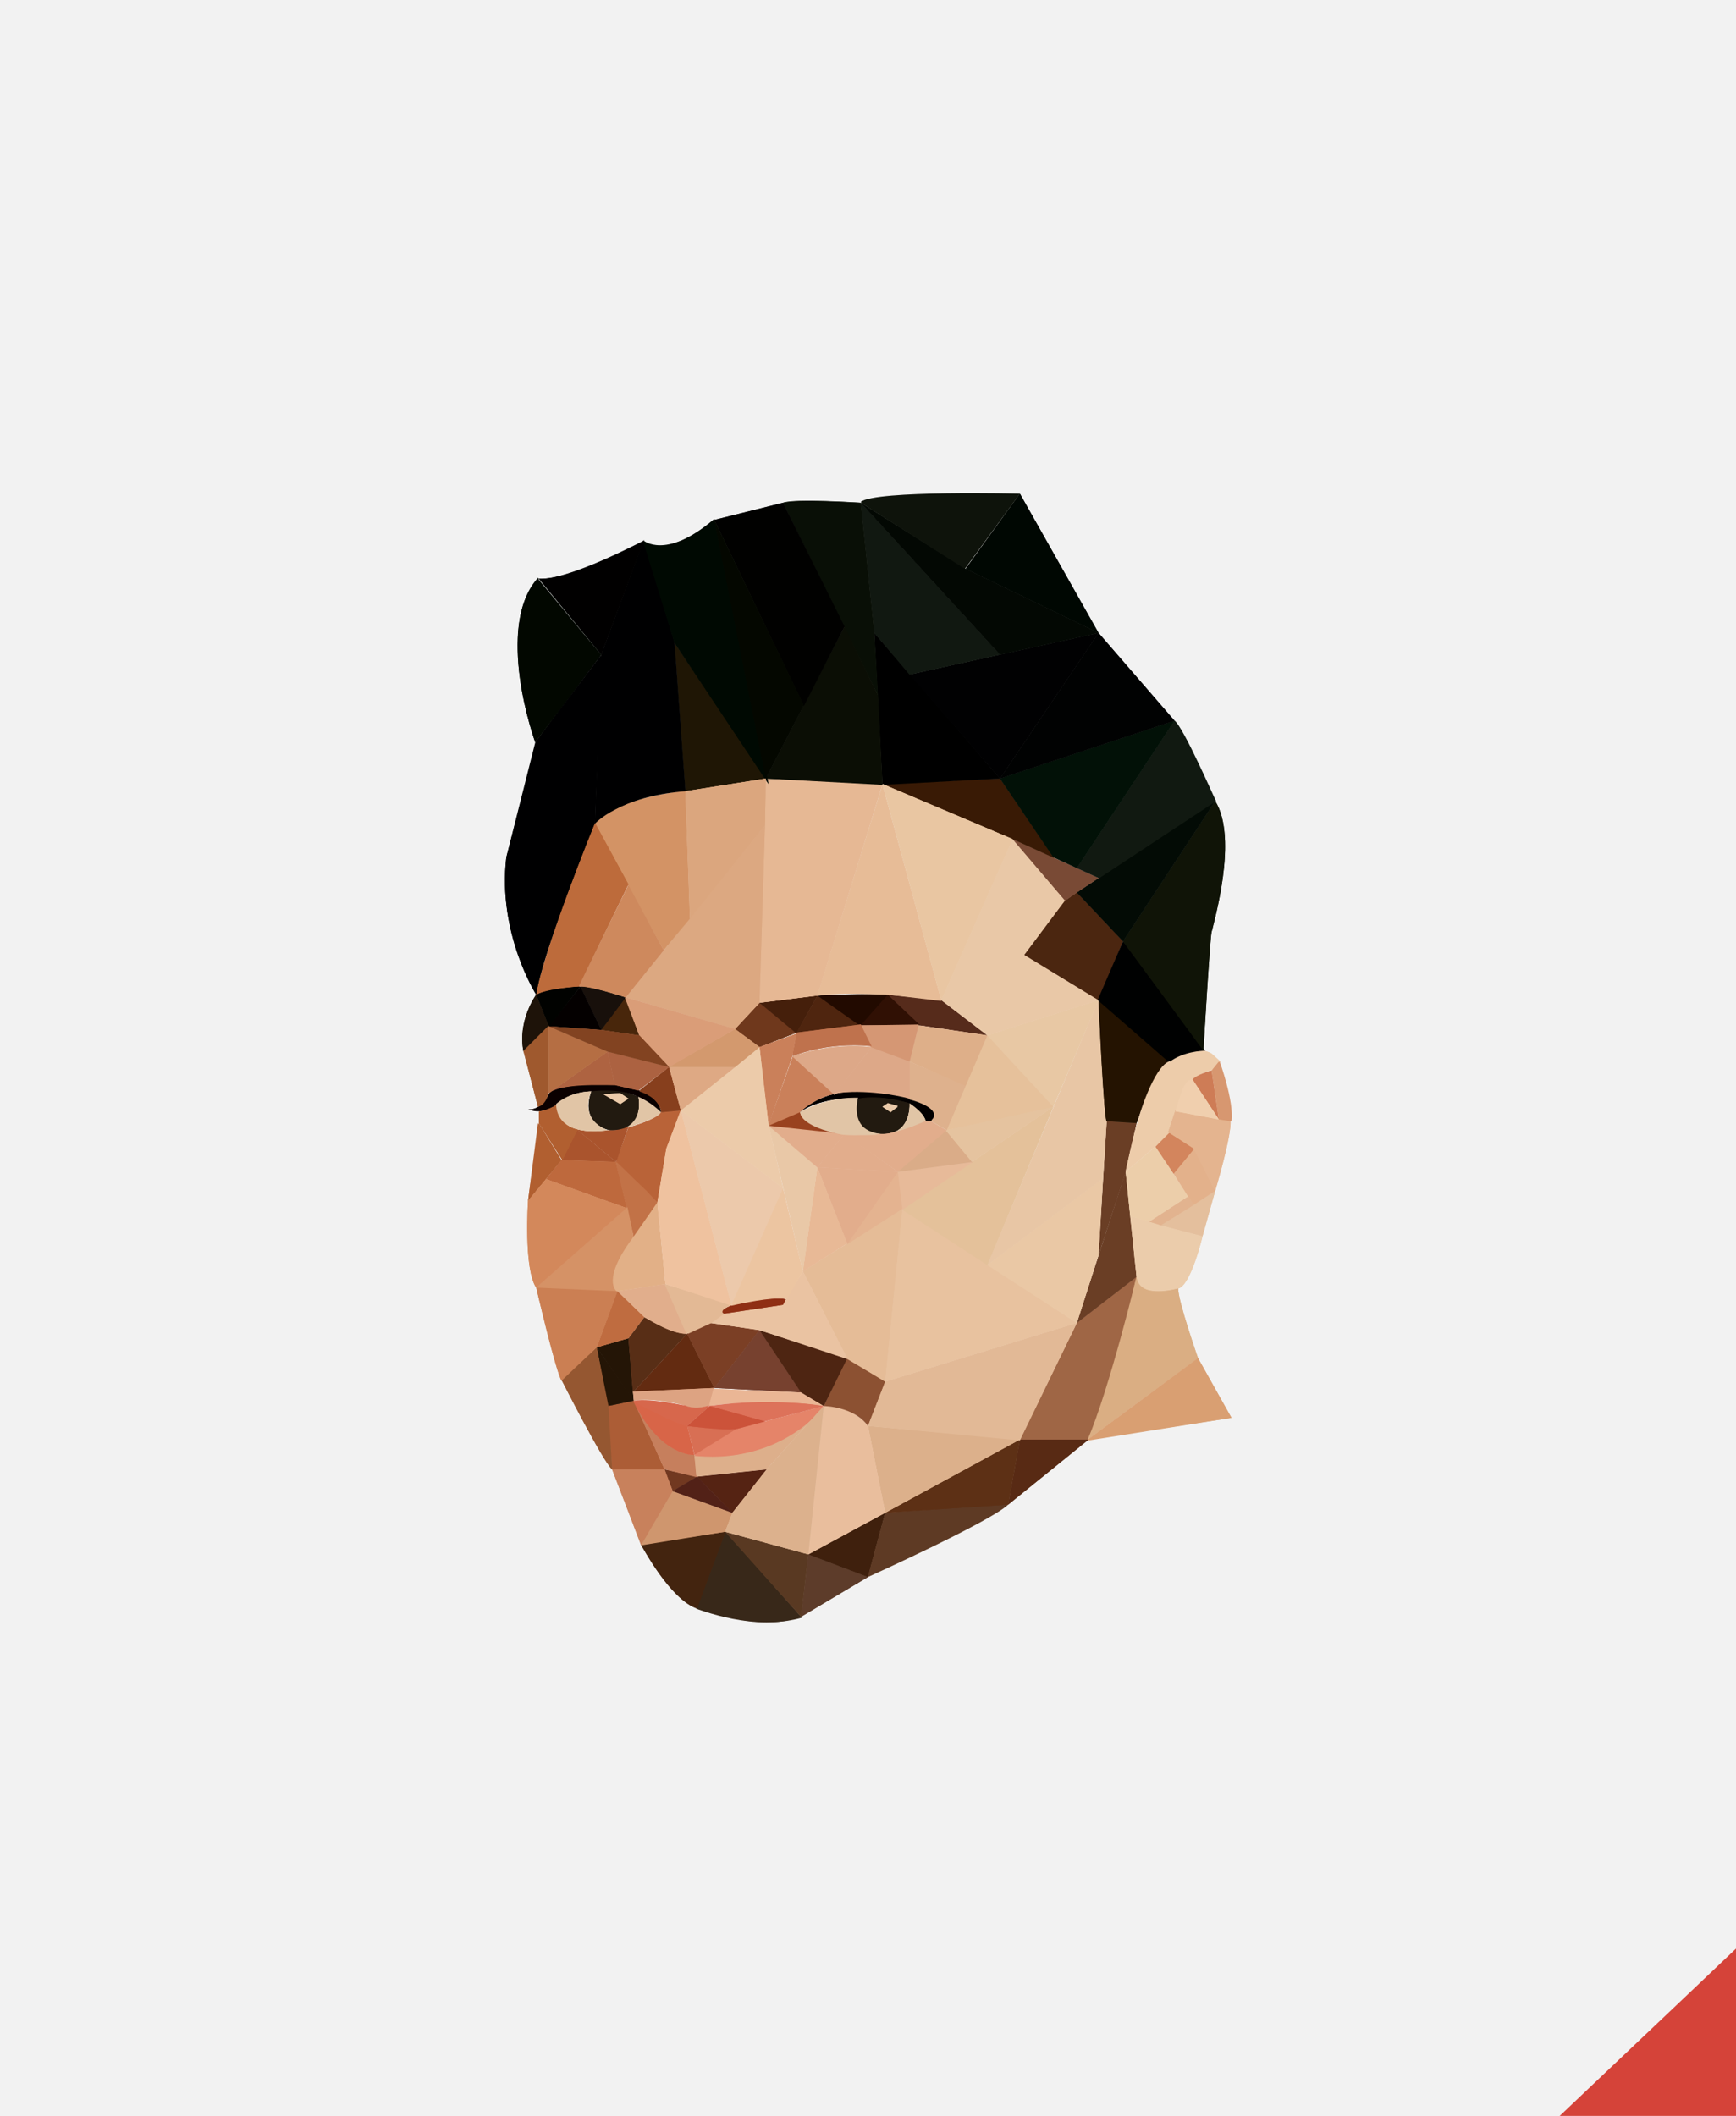 <?xml version="1.0" encoding="utf-8"?>
<!-- Generator: Adobe Illustrator 19.2.1, SVG Export Plug-In . SVG Version: 6.00 Build 0)  -->
<svg version="1.1" id="Layer_1" xmlns="http://www.w3.org/2000/svg" xmlns:xlink="http://www.w3.org/1999/xlink" x="0px" y="0px"
	 width="192px" height="234px" viewBox="0 0 192 234" style="enable-background:new 0 0 192 234;" xml:space="preserve">
<style type="text/css">
	.st0{fill:#F2F2F2;}
	.st1{fill:#D54339;}
	.st2{fill:#382819;}
	.st3{fill:#5D3C2A;}
	.st4{fill:#593922;}
	.st5{fill:#3F200D;}
	.st6{fill:#5E3A24;}
	.st7{fill:#582A14;}
	.st8{fill:#5D3015;}
	.st9{fill:#43240F;}
	.st10{fill:#9F6645;}
	.st11{fill:#6A3E25;}
	.st12{fill:#DCB08B;}
	.st13{fill:#E9BE9D;}
	.st14{fill:#552313;}
	.st15{fill:#713820;}
	.st16{fill:#CF966E;}
	.st17{fill:#8C5132;}
	.st18{fill:#C8815C;}
	.st19{fill:#AC5D36;}
	.st20{fill:#241506;}
	.st21{fill:#955731;}
	.st22{fill:#C67F5D;}
	.st23{fill:#DDAF8B;}
	.st24{fill:#582E16;}
	.st25{fill:#632B11;}
	.st26{fill:#7B3F25;}
	.st27{fill:#77412F;}
	.st28{fill:#4E2512;}
	.st29{fill:#DDA382;}
	.st30{fill:#EAB695;}
	.st31{fill:#E2B996;}
	.st32{fill:#E8C29F;}
	.st33{fill:#EAC8A5;}
	.st34{fill:#E8C6A5;}
	.st35{fill:#E4C19A;}
	.st36{fill:#E5BC97;}
	.st37{fill:#E7BA99;}
	.st38{fill:#DAAC88;}
	.st39{fill:#E5C39F;}
	.st40{fill:#E4B390;}
	.st41{fill:#E2AD8C;}
	.st42{fill:#E8B996;}
	.st43{fill:#E9C8A7;}
	.st44{fill:#E8C8A4;}
	.st45{fill:#E6C19B;}
	.st46{fill:#221A10;}
	.st47{fill:#E1C5A6;}
	.st48{fill:#030000;}
	.st49{fill:#EAC3A2;}
	.st50{fill:#8F2F14;}
	.st51{fill:#DEB18D;}
	.st52{fill:#6F381C;}
	.st53{fill:#451F0B;}
	.st54{fill:#4F250F;}
	.st55{fill:#220A00;}
	.st56{fill:#301004;}
	.st57{fill:#562B1B;}
	.st58{fill:#DEAF89;}
	.st59{fill:#99421F;}
	.st60{fill:#CA805A;}
	.st61{fill:#DDA888;}
	.st62{fill:#D59774;}
	.st63{fill:#BF724D;}
	.st64{fill:#0A0000;}
	.st65{fill:#B96338;}
	.st66{fill:#AA542D;}
	.st67{fill:#B15F30;}
	.st68{fill:#C27247;}
	.st69{fill:#BE693D;}
	.st70{fill:#BF6C40;}
	.st71{fill:#CB7F53;}
	.st72{fill:#D59266;}
	.st73{fill:#D3885B;}
	.st74{fill:#E1AE8C;}
	.st75{fill:#E3B995;}
	.st76{fill:#E2B087;}
	.st77{fill:#EFC29F;}
	.st78{fill:#ECC9AB;}
	.st79{fill:#ECCBAA;}
	.st80{fill:#48260B;}
	.st81{fill:#18100B;}
	.st82{fill:#040000;}
	.st83{fill:#010200;}
	.st84{fill:#1E1309;}
	.st85{fill:#9F592E;}
	.st86{fill:#873F1D;}
	.st87{fill:#AC6241;}
	.st88{fill:#AE6341;}
	.st89{fill:#B56E43;}
	.st90{fill:#DEA984;}
	.st91{fill:none;stroke:#FFFFFF;stroke-width:0.25;stroke-miterlimit:10;}
	.st92{fill:#E7BC97;}
	.st93{fill:#E6B894;}
	.st94{fill:#DCA881;}
	.st95{fill:#D39365;}
	.st96{fill:#CE895D;}
	.st97{fill:#BD6B3B;}
	.st98{fill:#4B2610;}
	.st99{fill:#241301;}
	.st100{fill:#EBCCAB;}
	.st101{fill:#E4BF9D;}
	.st102{fill:#E2B38F;}
	.st103{fill:#ECCEAA;}
	.st104{fill:#E3B18B;}
	.st105{fill:#D3855D;}
	.st106{fill:#EDCCAA;}
	.st107{fill:#E4B48F;}
	.st108{fill:#CE7C56;}
	.st109{fill:#F0CFAE;}
	.st110{fill:#000101;}
	.st111{fill:#101407;}
	.st112{fill:#030B05;}
	.st113{fill:#794A35;}
	.st114{fill:#111911;}
	.st115{fill:#391A05;}
	.st116{fill:#021107;}
	.st117{fill:#010202;}
	.st118{fill:#010102;}
	.st119{fill:#000702;}
	.st120{fill:#111811;}
	.st121{fill:#030803;}
	.st122{fill:#0E130B;}
	.st123{fill:#090F06;}
	.st124{fill:#0B0E05;}
	.st125{fill:#1F1605;}
	.st126{fill:#000001;}
	.st127{fill:#010100;}
	.st128{fill:#000902;}
	.st129{fill:#040700;}
	.st130{fill:#010000;}
	.st131{fill:#020700;}
	.st132{fill:#D86548;}
	.st133{fill:#D86F54;}
	.st134{fill:#E58469;}
	.st135{fill:#D7674C;}
	.st136{fill:#DD725A;}
	.st137{fill:#CC533A;}
	.st138{fill:#DAAE83;}
	.st139{fill:#D99F72;}
	.st140{fill:#DCB18D;}
	.st141{fill:#522117;}
	.st142{fill:#D3996E;}
	.st143{fill:#DA9D78;}
	.st144{fill:#824321;}
	.st145{fill:#E9C6A2;}
	.st146{fill:#DBA67E;}
	.st147{fill:#D79770;}
	.st148{fill:#ECC5A1;}
</style>
<rect class="st0" width="192" height="234"/>
<polygon class="st1" points="192,215.5 172.5,234 192,234 "/>
<g>
	<path class="st2" d="M85,179.4c-3.9,0-7.8-1.5-7.9-1.5l3.2-8.5l8.4,9.5C87.6,179.2,86.4,179.4,85,179.4C85,179.4,85,179.4,85,179.4
		z"/>
	<path class="st2" d="M80.2,169.4l-3.2,8.5c0,0,6.9,2.7,11.5,0.9L80.2,169.4z"/>
	<polygon class="st3" points="89.4,171.9 96,174.4 88.6,178.8 	"/>
	<polygon class="st3" points="96,174.4 88.6,178.8 89.4,171.9 	"/>
	<polygon class="st4" points="80.2,169.4 89.4,171.9 88.6,178.8 	"/>
	<polygon class="st4" points="80.2,169.4 89.4,171.9 88.6,178.8 	"/>
	<polygon class="st5" points="89.4,171.9 97.9,167.3 96,174.4 	"/>
	<polygon class="st5" points="97.9,167.3 89.4,171.9 96,174.4 	"/>
	<path class="st6" d="M97.9,167.3l13.6-1c-2,1.9-15.3,8-15.5,8l0,0L97.9,167.3z"/>
	<path class="st6" d="M111.5,166.4l-13.6,0.9l-1.9,7.1C96,174.4,109.5,168.3,111.5,166.4z"/>
	<polygon class="st7" points="112.8,159.2 120.4,159.2 111.5,166.4 	"/>
	<polygon class="st7" points="120.4,159.2 111.5,166.4 112.8,159.2 	"/>
	<polygon class="st8" points="97.9,167.3 112.8,159.2 111.5,166.4 97.9,167.3 	"/>
	<polygon class="st8" points="97.9,167.3 112.8,159.2 111.5,166.4 	"/>
	<path class="st9" d="M77.1,177.9c-2.9-0.9-6.1-7-6.2-7l9.3-1.5L77.1,177.9L77.1,177.9z"/>
	<path class="st9" d="M70.9,170.8c0,0,3.2,6.2,6.2,7l3.2-8.5L70.9,170.8z"/>
	<path class="st10" d="M112.8,159.3l6.3-13l6.6-5.1c-0.6,5.6-5.3,17.9-5.4,18l0,0H112.8z"/>
	<path class="st10" d="M125.7,141.2l-6.6,5.1l-6.3,12.9h7.6C120.4,159.2,125.1,146.9,125.7,141.2z"/>
	<polygon class="st11" points="124.5,129.6 125.7,141.2 119.1,146.3 	"/>
	<polygon class="st11" points="124.5,129.6 119.1,146.3 125.7,141.2 	"/>
	<polygon class="st12" points="96,157.7 112.8,159.2 97.9,167.3 	"/>
	<polygon class="st12" points="96,157.7 97.9,167.3 112.8,159.2 	"/>
	<path class="st13" d="M91.1,155.5C91.1,155.5,91.1,155.5,91.1,155.5c3.3,0,4.9,2.2,4.9,2.2l1.9,9.6l-8.5,4.6L91.1,155.5z"/>
	<path class="st13" d="M91.1,155.5l-1.7,16.4l8.5-4.6l-1.9-9.6C96,157.7,94.5,155.5,91.1,155.5z"/>
	<polygon class="st14" points="77.1,163.3 84.8,162.5 81,167.3 	"/>
	<polygon class="st14" points="77.1,163.3 81,167.3 84.8,162.5 	"/>
	<polygon class="st15" points="73.4,162.5 77.1,163.3 74.4,164.9 	"/>
	<polygon class="st15" points="73.5,162.5 74.4,164.9 77.1,163.3 	"/>
	<polygon class="st16" points="74.4,164.9 81,167.3 80.2,169.4 70.9,170.9 	"/>
	<polygon class="st16" points="70.9,170.8 74.4,164.9 81,167.3 80.2,169.4 	"/>
	<path class="st17" d="M96,157.7c-1.6-2.2-4.9-2.2-4.9-2.2l2.5-5.2l4.3,2.5L96,157.7L96,157.7z"/>
	<path class="st17" d="M93.7,150.2l-2.5,5.2c0,0,3.3,0,4.9,2.2l1.9-4.9L93.7,150.2z"/>
	<polygon class="st18" points="67.7,162.5 73.5,162.5 74.4,164.9 70.9,170.9 	"/>
	<polygon class="st18" points="67.7,162.5 70.9,170.8 74.4,164.9 73.5,162.5 	"/>
	<polygon class="st19" points="67.7,162.5 67.2,155.5 70.1,154.9 73.5,162.5 	"/>
	<polygon class="st19" points="67.2,155.5 67.7,162.5 73.5,162.5 70.1,154.9 	"/>
	<polygon class="st20" points="66,149 70.1,154.9 67.2,155.5 	"/>
	<polygon class="st20" points="66,149 67.2,155.5 70.1,154.9 	"/>
	<polygon class="st20" points="66,149 69.5,148 70.1,155 	"/>
	<polygon class="st20" points="69.5,148 66,149 70.1,154.9 	"/>
	<path class="st21" d="M67.7,162.5c-1.1-1-5.5-9.8-5.6-9.9L66,149l1.3,6.5L67.7,162.5L67.7,162.5z"/>
	<path class="st21" d="M62.1,152.6c0,0,4.5,8.9,5.6,9.9l-0.5-7L66,149L62.1,152.6z"/>
	<path class="st22" d="M73.5,162.5l-3.4-7.5c0,0.1,2.7,5.8,6.8,6l0.3,2.4L73.5,162.5z"/>
	<path class="st22" d="M76.8,160.9l0.3,2.3l-3.6-0.8l-3.4-7.5C70.1,154.9,72.7,160.7,76.8,160.9z"/>
	<path class="st23" d="M76.8,160.9c0.7,0.1,1.4,0.1,2.1,0.1c0,0,0,0,0,0c6.1,0,10-3.3,11.4-4.8l0.7-0.8c0,0-0.2,0.3-0.7,0.8l0,0
		l-5.6,6.2l-7.7,0.8L76.8,160.9z"/>
	<path class="st23" d="M91.1,155.5c0,0-5,6.6-14.3,5.5l0.3,2.3l7.7-0.8L91.1,155.5z"/>
	<path class="st24" d="M69.5,148l1.8-2.4c0,0,2.5,1.8,4.5,1.8c0.1,0,0.1,0,0.2,0l-6,6.5L69.5,148z"/>
	<path class="st24" d="M76,147.5l-6,6.5l-0.5-5.9l1.8-2.4C71.3,145.6,73.6,147.2,76,147.5z"/>
	<polygon class="st25" points="76,147.5 79,153.5 70,154 	"/>
	<polygon class="st25" points="79,153.5 70,154 76,147.5 	"/>
	<polygon class="st26" points="76,147.5 78.5,146.3 84,147.1 79,153.5 	"/>
	<polygon class="st26" points="84,147.1 79,153.5 76,147.5 78.5,146.3 	"/>
	<polygon class="st27" points="79,153.5 84,147.1 88.6,154 	"/>
	<polygon class="st27" points="88.6,154 84,147.1 79,153.5 	"/>
	<polygon class="st28" points="88.6,154 84,147.1 93.7,150.2 91.1,155.5 	"/>
	<polygon class="st28" points="91.1,155.5 88.6,154 84,147.1 93.7,150.2 	"/>
	<path class="st29" d="M77,155.7c-0.8,0-1.3-0.3-1.3-0.3c-2.2-0.5-3.6-0.6-4.4-0.6c-0.9,0-1.2,0.1-1.2,0.1l-0.1-1l9-0.4l-0.5,1.9
		C78,155.6,77.5,155.7,77,155.7z"/>
	<path class="st29" d="M70.1,154.9c0,0,1.3-0.5,5.6,0.5c0,0,1.1,0.6,2.8,0l0.5-1.9l-9,0.4L70.1,154.9z"/>
	<path class="st30" d="M91.1,155.5c-1.6-0.2-3.9-0.4-6.4-0.4c-2.8,0-5.5,0.2-6.2,0.4l0.5-1.9l9.6,0.4L91.1,155.5L91.1,155.5z"/>
	<path class="st30" d="M91.1,155.5c-4.1-0.6-11.4-0.4-12.7,0l0.5-1.9l9.6,0.4L91.1,155.5z"/>
	<polygon class="st31" points="96,157.7 97.9,152.8 119.1,146.3 112.8,159.3 	"/>
	<polygon class="st31" points="119.1,146.3 97.9,152.8 96,157.7 112.8,159.2 	"/>
	<polygon class="st32" points="99.8,133.7 119.1,146.3 97.9,152.8 	"/>
	<polygon class="st32" points="99.8,133.7 97.9,152.8 119.1,146.3 	"/>
	<polygon class="st11" points="121.5,138.8 122.4,124 125.7,124.2 124.5,129.6 121.5,138.8 	"/>
	<polygon class="st11" points="122.4,124 121.5,138.8 124.5,129.6 125.7,124.2 	"/>
	<polygon class="st33" points="109.2,139.9 122,130.3 121.5,138.8 119.1,146.3 	"/>
	<polygon class="st33" points="109.2,139.9 122,130.3 121.5,138.8 119.1,146.3 	"/>
	<polygon class="st34" points="121.5,110.6 122.4,124 122,130.3 109.2,139.9 	"/>
	<polygon class="st34" points="121.5,110.6 122.4,124 122,130.3 109.2,139.9 	"/>
	<polygon class="st35" points="99.8,133.8 116.5,122.4 109.2,139.9 	"/>
	<polygon class="st35" points="99.8,133.7 116.5,122.4 109.2,139.9 	"/>
	<polygon class="st36" points="93.7,150.3 88.8,140.6 99.8,133.7 97.9,152.8 	"/>
	<polygon class="st36" points="88.8,140.6 93.7,150.2 97.9,152.8 99.8,133.7 	"/>
	<polygon class="st37" points="99.2,129.6 107.6,128.5 99.8,133.8 	"/>
	<polygon class="st37" points="99.3,129.6 99.8,133.7 107.6,128.5 	"/>
	<polygon class="st38" points="104.6,125 107.6,128.5 99.2,129.6 	"/>
	<polygon class="st38" points="104.6,125 99.3,129.6 107.6,128.5 	"/>
	<path class="st39" d="M104.6,125c0.1,0,11.1-2.6,11.9-2.6l-9,6.1L104.6,125z"/>
	<path class="st39" d="M116.5,122.4c-0.8,0.1-11.9,2.6-11.9,2.6l2.9,3.5L116.5,122.4z"/>
	<polygon class="st40" points="93.7,137.5 99.2,129.6 99.8,133.7 93.7,137.6 	"/>
	<polygon class="st40" points="93.7,137.5 99.3,129.6 99.8,133.7 	"/>
	<polygon class="st41" points="90.4,129.1 99.3,129.6 93.7,137.6 	"/>
	<polygon class="st41" points="90.4,129.1 93.7,137.5 99.3,129.6 	"/>
	<polygon class="st42" points="90.4,129.1 93.7,137.5 88.8,140.6 	"/>
	<polygon class="st42" points="88.8,140.6 90.4,129.1 93.7,137.5 	"/>
	<polygon class="st43" points="85,124.4 90.4,129.1 88.8,140.6 88.8,140.6 	"/>
	<polygon class="st43" points="85,124.4 90.4,129.1 88.8,140.6 	"/>
	<polygon class="st44" points="109.2,114.5 121.5,110.6 116.5,122.4 	"/>
	<polygon class="st44" points="109.2,114.5 116.5,122.4 121.5,110.6 	"/>
	<polygon class="st45" points="109.2,114.5 116.5,122.4 104.6,125 	"/>
	<polygon class="st45" points="104.6,125 109.2,114.5 116.5,122.4 	"/>
	<polygon class="st41" points="90.4,129.1 93.4,125.4 99.3,129.6 	"/>
	<polygon class="st41" points="93.4,125.4 90.4,129.1 99.3,129.6 	"/>
	<polygon class="st41" points="85,124.5 93.4,125.4 90.4,129.1 	"/>
	<polygon class="st41" points="85,124.4 93.4,125.4 90.4,129.1 	"/>
	<path class="st46" d="M97.7,125.4c-0.1,0-0.2,0-0.4,0c-1-0.1-1.7-0.4-2.2-1.1c-0.8-1.2-0.3-2.9-0.3-2.9c0.3-0.1,0.7-0.2,1.2-0.2
		c1.8,0,4.5,0.7,4.6,0.7c0,0,0.1,1.7-0.8,2.7C99.2,125.2,98.5,125.4,97.7,125.4L97.7,125.4z"/>
	<path class="st46" d="M94.8,121.4c0,0-1.1,3.7,2.5,4s3.3-3.5,3.3-3.5S96.7,120.8,94.8,121.4z"/>
	<path class="st47" d="M98.9,125.2c0,0,1.8-0.5,1.7-3.3c0.1,0,2.2,1.4,1.8,2C102.4,124,100.4,125,98.9,125.2L98.9,125.2z"/>
	<path class="st47" d="M102.4,124c0,0-2,1.1-3.5,1.2c0,0,1.8-0.5,1.7-3.3C100.6,122,102.7,123.3,102.4,124z"/>
	<path class="st48" d="M102.7,124c-0.1,0-0.2,0-0.3,0c0,0,0-0.8-1.8-2c0,0-2-0.7-4.2-0.7c-0.6,0-1.1,0-1.5,0.1l-0.1,0
		c-0.7,0-4.2,0.1-6.2,1.5c0,0,2-2.3,6.8-2.3c0.3,0,0.6,0,0.9,0c0,0,0,0,0,0c0.3,0,3.2,0,6.4,1.7c0.3,0.2,0.6,0.5,0.6,0.8
		c0.1,0.3,0,0.5-0.1,0.7C103.1,124,102.9,124,102.7,124z"/>
	<path class="st48" d="M88.5,123c0,0,2.1-2.5,7.7-2.3c0,0,3.1,0,6.4,1.7c0.3,0.2,0.6,0.4,0.6,0.8c0.1,0.4,0,1-0.8,0.8
		c0,0,0-0.8-1.8-2c0,0-3.1-1-5.7-0.5C94.8,121.4,90.7,121.3,88.5,123z"/>
	<path class="st41" d="M93.4,125.4c0.2,0,0.6,0,1.3,0c1.1,0,2.6,0,2.6,0c0.1,0,0.3,0,0.4,0c0.7,0,1.2-0.2,1.2-0.2
		c1.3-0.2,3.5-1.2,3.5-1.2l0.6,0l1.7,1l-5.4,4.6L93.4,125.4z"/>
	<path class="st41" d="M104.6,125l-1.7-1h-0.6c0,0-2.2,1-3.5,1.2c0,0-0.7,0.3-1.6,0.2c0,0-3.3,0.1-3.9,0l5.9,4.1L104.6,125z"/>
	<polygon class="st49" points="84,147.1 78.5,146.3 80,145.3 86.6,144.2 88.8,140.6 93.7,150.3 	"/>
	<polygon class="st49" points="78.5,146.3 80,145.3 86.6,144.2 88.8,140.6 93.7,150.2 84,147.1 	"/>
	<path class="st50" d="M80,145.3c0,0-0.2-0.1-0.2-0.2c0-0.2,0.3-0.5,1.6-0.9c0,0,2.8-0.6,4.5-0.6c0.4,0,0.8,0,1,0.1l-0.3,0.6
		L80,145.3L80,145.3z"/>
	<path class="st50" d="M81.4,144.2c0,0,4.2-0.9,5.5-0.5l-0.3,0.6l-6.7,1C80,145.3,79.1,145,81.4,144.2z"/>
	<path class="st51" d="M103,124c0.3-0.3,0.4-0.5,0.3-0.8c-0.2-1-2.7-1.6-2.7-1.6l0-4.1l6.2,2.6l-2.1,4.9L103,124z"/>
	<path class="st51" d="M100.6,117.4v4.1c0,0,3.9,1,2.4,2.4l1.7,1l2.1-4.9L100.6,117.4z"/>
	<polygon class="st52" points="81.3,113.8 84,110.9 88.1,114.2 84,115.8 	"/>
	<polygon class="st52" points="84,110.9 81.3,113.8 84,115.8 88.1,114.2 	"/>
	<polygon class="st53" points="84,110.9 90.4,110.1 88.1,114.3 	"/>
	<polygon class="st53" points="90.4,110.1 84,110.9 88.1,114.2 	"/>
	<polygon class="st54" points="90.4,110.1 95.2,113.3 88.1,114.3 	"/>
	<polygon class="st54" points="95.2,113.4 90.4,110.1 88.1,114.2 	"/>
	<path class="st55" d="M90.4,110.1c0,0,3-0.1,5.4-0.1c1.1,0,1.9,0,2.4,0.1l-3,3.4L90.4,110.1z"/>
	<path class="st55" d="M98.2,110l-3,3.4l-4.8-3.3C90.4,110.1,96.2,109.8,98.2,110z"/>
	<path class="st56" d="M95.2,113.4l3-3.4c0.2,0.1,3.6,3.1,3.6,3.4l0,0H95.2z"/>
	<path class="st56" d="M101.8,113.4c0-0.2-3.6-3.4-3.6-3.4l-3,3.4H101.8z"/>
	<polygon class="st57" points="101.8,113.4 98.2,110 104.1,110.6 109.2,114.5 109.2,114.5 	"/>
	<polygon class="st57" points="109.2,114.5 101.8,113.4 98.2,110 104.1,110.6 	"/>
	<polygon class="st58" points="100.6,117.4 101.6,113.4 109.2,114.5 106.8,120.1 	"/>
	<polygon class="st58" points="101.6,113.4 100.6,117.4 106.8,120 109.2,114.5 	"/>
	<path class="st59" d="M85,124.5l3.5-1.5c0,0,0,1.6,4.9,2.4l0,0L85,124.5z"/>
	<path class="st59" d="M85,124.4l3.5-1.5c0,0-0.1,1.6,4.9,2.4L85,124.4z"/>
	<path class="st60" d="M87.7,116.8l4.6,4.2c-1.9,0.3-3.8,1.9-3.8,2l-3.5,1.5L87.7,116.8z"/>
	<path class="st60" d="M87.7,116.8l-2.7,7.6l3.5-1.5c0,0,1.9-1.7,3.8-2L87.7,116.8z"/>
	<path class="st61" d="M87.7,116.9c0,0,3.1-1.2,6.7-1.2c0.7,0,1.3,0,2,0.1l-4.1,5.3L87.7,116.9z"/>
	<path class="st61" d="M96.4,115.8l-4.1,5.2l-4.6-4.2C87.7,116.8,91.9,115.2,96.4,115.8z"/>
	<path class="st61" d="M100.6,121.5c-1.9-0.7-3.9-0.8-5.3-0.8c-1.7,0-2.9,0.2-3,0.3l4.1-5.2l4.2,1.6L100.6,121.5L100.6,121.5z"/>
	<path class="st61" d="M100.6,117.4l-4.2-1.6c0,0-4.2,5.5-4.1,5.2c0.2-0.2,3.9-0.6,8.3,0.5V117.4z"/>
	<polygon class="st62" points="96.3,115.8 95.2,113.4 101.6,113.3 100.6,117.4 	"/>
	<polygon class="st62" points="95.2,113.4 96.4,115.8 100.6,117.4 101.6,113.4 	"/>
	<path class="st63" d="M88.1,114.2l7.1-0.9l1.2,2.4c-0.7-0.1-1.3-0.1-2-0.1c-3.9,0-6.7,1.2-6.7,1.2l0,0L88.1,114.2z"/>
	<path class="st63" d="M88.1,114.2l-0.5,2.6c0,0,3.8-1.6,8.7-1.1l-1.1-2.4L88.1,114.2z"/>
	<path class="st60" d="M85,124.5c-0.1,0-0.8-7.2-1-8.7l4.1-1.5l-0.5,2.6L85,124.5L85,124.5z"/>
	<path class="st60" d="M84,115.8c0,0,0.9,8.9,0.9,8.7c0.1-0.2,2.7-7.6,2.7-7.6l0.5-2.6L84,115.8z"/>
	<path class="st46" d="M67.8,125c-0.1,0-0.2,0-0.3,0c0,0-1.3-0.2-2-1.3c-0.5-0.8-0.5-1.8-0.1-3c0,0,0.6-0.2,1.6-0.2
		c1.2,0,2.4,0.3,3.6,0.8c0,0,0.4,1.7-0.5,2.8C69.6,124.7,68.8,125,67.8,125z"/>
	<path class="st46" d="M70.6,121.3c0,0,0.8,3.9-3.1,3.7c0,0-3.4-0.5-2.1-4.3C65.4,120.7,67.7,120,70.6,121.3z"/>
	<path class="st47" d="M69.2,124.7c2-1,1.4-3.4,1.4-3.5c1,0.2,2.5,1.7,2.5,1.7C72.9,123.7,69.3,124.7,69.2,124.7L69.2,124.7z"/>
	<path class="st47" d="M73.1,123c0,0-1.5-1.5-2.5-1.7c0,0,0.6,2.5-1.4,3.5C69.2,124.7,72.9,123.7,73.1,123z"/>
	<path class="st64" d="M73.1,123c-1.2-1.2-2.5-1.7-2.5-1.7c-1.3-0.6-2.7-0.7-3.6-0.7c-0.9,0-1.6,0.1-1.6,0.1
		c-2.4,0.1-3.5,1.2-3.5,1.2c-0.9,0.8-1.8,1-2.4,1c-0.6,0-1-0.2-1-0.2l0,0c1.5,0,2.2-1.7,2.2-1.7c0.2-0.5,1.3-0.7,1.3-0.7
		c1.6-0.2,3-0.3,4.3-0.3c3.8,0,5.5,0.9,6.2,1.7C73.1,122.3,73.1,123,73.1,123L73.1,123L73.1,123z"/>
	<path class="st64" d="M60.7,121c0,0-0.7,1.8-2.3,1.7c0,0,1.9,0.7,3.4-0.9c0,0,1.1-1.1,3.6-1.2c0,0,2.7-0.6,5.2,0.6
		c0,0,1.3,0.5,2.5,1.7c0,0-1.3-4.5-11.2-2.6C61.9,120.3,60.9,120.6,60.7,121z"/>
	<path class="st65" d="M69.5,124.7c3.6-1,3.6-1.7,3.6-1.7l2.2-0.2l-1.6,4.3l-5.6,1.4L69.5,124.7z"/>
	<path class="st65" d="M75.3,122.8l-2.2,0.2c0,0,0,0.6-3.6,1.7l-1.3,3.8l5.6-1.4L75.3,122.8z"/>
	<path class="st66" d="M63.8,124.9c0.5,0.1,1,0.2,1.7,0.2c0.9,0,1.7-0.1,1.7-0.1c0.2,0,0.3,0,0.5,0c0.9,0,1.8-0.4,1.8-0.4l-1.3,3.8
		L63.8,124.9z"/>
	<path class="st66" d="M63.8,124.9l4.3,3.6l1.3-3.8c0,0-1.1,0.5-2.3,0.3C67.2,125,65.2,125.4,63.8,124.9z"/>
	<polygon class="st66" points="62.1,128.3 63.8,124.9 68.1,128.5 	"/>
	<polygon class="st66" points="62.1,128.3 63.8,124.9 68.1,128.5 	"/>
	<path class="st67" d="M59.6,124.2l0-1.3c0.1,0,0.2,0,0.3,0c1,0,1.8-0.8,1.8-0.8c0,2.5,2.2,2.8,2.2,2.8l-1.7,3.4L59.6,124.2z"/>
	<path class="st67" d="M59.6,124.2l2.6,4.1l1.7-3.4c0,0-2.2-0.2-2.2-2.8c0,0-0.9,0.6-2,0.8V124.2z"/>
	<polygon class="st67" points="59.5,124.2 62.1,128.3 58.4,132.8 	"/>
	<polygon class="st67" points="58.4,132.8 62.1,128.3 59.6,124.2 	"/>
	<polygon class="st65" points="68.1,128.5 73.7,127 72.7,133 	"/>
	<polygon class="st65" points="72.7,133 73.7,127 68.1,128.5 	"/>
	<path class="st68" d="M70.1,137L70.1,137l-1.9-8.5l0,0l4.6,4.5l0,0L70.1,137z M68.1,128.5l1.9,8.4l2.7-4L68.1,128.5z"/>
	<polyline class="st68" points="71.5,131.7 68.1,128.5 70.1,136.9 72.7,133 71.5,131.7 	"/>
	<polygon class="st69" points="60.4,130.4 62.1,128.3 68.1,128.5 69.3,133.6 	"/>
	<polygon class="st69" points="60.4,130.4 69.3,133.6 68.1,128.5 62.1,128.3 	"/>
	<polygon class="st70" points="68.3,142.7 71.3,145.6 69.5,148 66,149 	"/>
	<polygon class="st70" points="68.3,142.7 71.3,145.6 69.5,148 66,149 	"/>
	<path class="st71" d="M62.1,152.6c-0.6-0.7-2.8-10.2-2.8-10.3l9,0.4L66,149L62.1,152.6L62.1,152.6z"/>
	<path class="st71" d="M59.3,142.4c0,0,2.3,9.6,2.8,10.3L66,149l2.3-6.2L59.3,142.4z"/>
	<path class="st72" d="M59.3,142.4l10-8.8l0.8,3.4c0,0-3.3,4.3-1.7,5.8l0,0L59.3,142.4z"/>
	<path class="st72" d="M70.1,136.9c0,0-3.3,4.2-1.7,5.8l-9-0.4l10-8.8L70.1,136.9z"/>
	<path class="st73" d="M59.3,142.4c-1.4-2.1-0.9-9.5-0.9-9.6l2-2.4l8.9,3.2L59.3,142.4L59.3,142.4z"/>
	<path class="st73" d="M58.4,132.8c0,0-0.5,7.5,0.9,9.6l10-8.8l-8.9-3.2L58.4,132.8z"/>
	<path class="st74" d="M75.9,147.5c-1.8,0-4.5-1.8-4.6-1.8l-3-2.9l5.3-0.8l2.4,5.5C75.9,147.5,75.9,147.5,75.9,147.5
		C75.9,147.5,75.9,147.5,75.9,147.5z"/>
	<path class="st74" d="M76,147.5l-2.4-5.5l-5.3,0.8l3,2.9C71.3,145.6,74.2,147.6,76,147.5z"/>
	<path class="st75" d="M73.6,142l7.4,2.3c-1,0.4-1.1,0.6-1.1,0.8c0,0.1,0.2,0.2,0.2,0.2l-1.4,1l-2.6,1.2L73.6,142z"/>
	<path class="st75" d="M80.9,144.3l-7.4-2.3l2.4,5.5l2.5-1.2l1.5-1C80,145.3,79.2,145.1,80.9,144.3z"/>
	<path class="st76" d="M68.3,142.8c0,0-0.3-0.2-0.4-0.8c-0.1-0.8,0.1-2.3,2.1-5l2.7-4l0.9,9L68.3,142.8L68.3,142.8z"/>
	<path class="st76" d="M72.7,133l0.8,9l-5.3,0.8c0,0-1.7-1.2,1.7-5.8L72.7,133z"/>
	<polygon class="st77" points="73.6,142 72.7,133 73.7,127 75.3,122.8 80.9,144.4 	"/>
	<polygon class="st77" points="75.2,123 75.3,122.8 80.9,144.3 73.6,142 72.7,133 73.7,127 	"/>
	<polygon class="st78" points="75.3,122.8 86.6,131.4 80.9,144.4 	"/>
	<polygon class="st78" points="75.3,122.8 86.6,131.4 80.9,144.3 	"/>
	<polygon class="st79" points="75.3,122.8 84,115.8 85,124.4 86.6,131.4 	"/>
	<polygon class="st79" points="84,115.8 75.3,122.8 86.6,131.4 85,124.4 	"/>
	<polygon class="st80" points="66.5,113.9 69.1,110.3 70.7,114.5 	"/>
	<polygon class="st80" points="70.7,114.5 69.2,110.3 66.5,113.9 	"/>
	<path class="st81" d="M64.2,109.1c0,0,0.1,0,0.2,0c1.1,0,4.7,1.2,4.8,1.2l-2.7,3.6L64.2,109.1z"/>
	<path class="st81" d="M64.2,109.1l2.3,4.8l2.7-3.6C69.2,110.3,65,108.9,64.2,109.1z"/>
	<polygon class="st82" points="60.7,113.5 64.2,109.1 66.5,113.9 	"/>
	<polygon class="st82" points="60.7,113.5 64.2,109.1 66.5,113.9 	"/>
	<path class="st83" d="M59.3,110c0.7-0.7,4.9-0.9,4.9-0.9l-3.5,4.5L59.3,110z"/>
	<path class="st83" d="M59.3,110l1.4,3.5l3.5-4.5C64.2,109.1,60,109.3,59.3,110z"/>
	<path class="st84" d="M57.9,116.3c-0.7-3.4,1.4-6.3,1.4-6.3l1.4,3.5L57.9,116.3L57.9,116.3z"/>
	<path class="st84" d="M57.9,116.3l2.8-2.8l-1.4-3.5C59.3,110,57.2,112.9,57.9,116.3z"/>
	<path class="st85" d="M57.9,116.3l2.8-2.8l0,7.3c0,0-0.7,1.4-1.2,1.6l0,0L57.9,116.3z"/>
	<path class="st85" d="M59.5,122.4l-1.6-6.2l2.8-2.8v7.3C60.7,120.9,60.4,122.2,59.5,122.4z"/>
	<path class="st86" d="M73.1,123c0-1.6-2.4-2.3-2.4-2.3L74,118l1.3,4.8L73.1,123L73.1,123z"/>
	<path class="st86" d="M75.3,122.8L74,118l-3.3,2.6c0,0,2,0.6,2.5,2.4L75.3,122.8z"/>
	<polygon class="st87" points="68,120 67.2,116.3 74,118 70.6,120.6 	"/>
	<polygon class="st87" points="67.2,116.3 68,120 70.6,120.6 74,118 	"/>
	<path class="st88" d="M60.7,120.9c0.1-0.1,0.2-0.2,0.3-0.2l6.2-4.4L68,120c0,0,0,0,0,0c-0.1,0-0.9,0-2,0c-1.7,0-3.9,0.1-5,0.7l0,0
		L60.7,120.9L60.7,120.9z"/>
	<path class="st88" d="M60.7,120.9l6.5-4.6L68,120C68,120,62,119.6,60.7,120.9z"/>
	<polygon class="st89" points="60.7,113.5 67.2,116.3 60.7,120.9 	"/>
	<polygon class="st89" points="60.7,113.5 67.2,116.3 60.7,120.9 	"/>
	<polygon class="st90" points="74,118 81.3,118 75.3,122.8 	"/>
	<polygon class="st90" points="81.3,118 74,118 75.3,122.8 	"/>
	<polygon class="st79" points="66.7,121 68.6,120.9 69.5,121.5 68.6,122.1 	"/>
	<polygon class="st79" points="68.6,120.9 66.7,121 68.6,122.1 69.5,121.5 	"/>
	<polygon class="st79" points="97.6,122.4 98.2,122 99.3,122.3 98.5,123 	"/>
	<polygon class="st79" points="98.2,122 97.6,122.4 98.5,123 99.3,122.4 	"/>
	<polygon class="st43" points="104.1,110.6 112,92.8 117.9,99.6 113.3,105.6 121.5,110.6 109.2,114.5 	"/>
	<polygon class="st43" points="112,92.8 104.1,110.6 109.2,114.5 121.5,110.6 113.3,105.6 117.8,99.6 	"/>
	<path class="st91" d="M90.4,110.1"/>
	<path class="st91" d="M90.4,110.1"/>
	<path class="st92" d="M98.2,110c0,0-2.1-0.1-4.3-0.1c-1.6,0-2.7,0.1-3.5,0.2l7.2-23.3l6.5,23.9L98.2,110z"/>
	<path class="st92" d="M90.4,110.1l7.2-23.3l6.5,23.8l-5.9-0.6C98.2,110,92.7,109.7,90.4,110.1z"/>
	<polygon class="st93" points="84.7,86.1 97.6,86.7 90.4,110.1 84,110.9 	"/>
	<polygon class="st93" points="84.7,86.1 84,110.9 90.4,110.1 97.6,86.7 	"/>
	<polygon class="st94" points="69.2,110.3 84.6,91.3 84,110.9 81.3,113.8 	"/>
	<polygon class="st94" points="69.2,110.3 84.6,91.3 84,110.9 81.3,113.8 	"/>
	<path class="st95" d="M65.7,91.1c2.2-2.6,10-3.6,10.1-3.6l0.5,14.1l-2.9,3.5L65.7,91.1z"/>
	<path class="st95" d="M65.8,91l7.6,14l2.9-3.5l-0.5-14.1C75.8,87.5,68.3,88.1,65.8,91z"/>
	<path class="st96" d="M69.2,110.3c0,0-3.7-1.2-5-1.2c-0.1,0-0.1,0-0.2,0l5.5-11.2l3.9,7.2L69.2,110.3L69.2,110.3z"/>
	<path class="st96" d="M64,109.1l5.5-11.2l3.9,7.2l-4.2,5.2C69.2,110.3,65.1,108.9,64,109.1z"/>
	<path class="st97" d="M59.3,110L59.3,110c-0.1-0.3,1.3-5.1,2.8-9.4c1.5-4.3,3.2-9.2,3.7-9.6l3.7,6.8L64,109.1
		C63.9,109.1,60.6,109.3,59.3,110L59.3,110L59.3,110z"/>
	<path class="st97" d="M59.3,110c-0.5,0.3,5.4-18.1,6.5-19l3.7,6.8L64,109.1C64,109.1,60.6,109.2,59.3,110z"/>
	<polygon class="st98" points="113.3,105.6 117.8,99.6 119.1,98.7 124.2,104.1 121.5,110.6 	"/>
	<polygon class="st98" points="119.1,98.7 117.8,99.6 113.3,105.6 121.5,110.6 124.2,104.1 	"/>
	<path class="st99" d="M122.4,124c-0.3,0-0.9-12.8-0.9-13.4l7.8,6.8c-1.6,0.5-3.5,6.8-3.6,6.8l0,0L122.4,124z"/>
	<path class="st99" d="M129.3,117.4l-7.8-6.8c0,0,0.6,13.4,0.9,13.4s3.3,0.2,3.3,0.2S127.7,117.9,129.3,117.4z"/>
	<path class="st100" d="M128.3,142.8c-0.9,0-2.2-0.3-2.6-1.6l-0.7-6.7l8,2.2c0,0.1-1.3,5.5-2.7,5.8
		C130.3,142.5,129.3,142.8,128.3,142.8z"/>
	<path class="st100" d="M130.3,142.5c0,0-4.3,1.6-4.6-1.3l-0.7-6.7l8,2.2C133,136.7,131.7,142.2,130.3,142.5z"/>
	<polygon class="st101" points="128.4,135.5 134.4,131.7 133,136.7 	"/>
	<polygon class="st101" points="134.4,131.7 128.4,135.5 133,136.7 	"/>
	<polygon class="st102" points="127.1,135.1 131.4,132.3 132.1,133.2 128.4,135.5 	"/>
	<polygon class="st102" points="127.1,135.1 131.4,132.3 132.1,133.2 128.4,135.5 	"/>
	<polygon class="st103" points="125,134.5 124.5,129.6 127.8,126.8 131.4,132.3 127.1,135.1 	"/>
	<polygon class="st103" points="127.8,126.8 124.5,129.6 125,134.5 127.1,135.1 131.4,132.3 	"/>
	<polygon class="st104" points="131.4,132.3 129.8,129.8 132,127 134.4,131.7 132,133.2 	"/>
	<polygon class="st104" points="132.1,127 129.8,129.8 131.4,132.3 132.1,133.2 134.4,131.7 	"/>
	<polygon class="st105" points="127.8,126.8 129.3,125.2 132.1,127 129.8,129.8 	"/>
	<polygon class="st105" points="129.3,125.2 127.8,126.8 129.8,129.8 132.1,127 	"/>
	<path class="st106" d="M124.5,129.6c0,0,1-4.7,1.3-5.4c0,0,0-0.1,0.1-0.2c1.6-5,2.8-6.3,3.5-6.6c0,0,1.9-1.2,3.4-1.2
		c0.5,0,0.8,0.1,1.2,0.3l1,0.9l-0.8,0.9c0,0-2.1,0.3-3.3,2.4l-1.5,4.5l-1.5,1.5L124.5,129.6L124.5,129.6z"/>
	<path class="st106" d="M129.3,117.4c0,0,3-2,4.6-0.9l1,0.9l-0.8,0.9c0,0-2.1,0.3-3.3,2.4l-1.5,4.5l-1.5,1.5l-3.3,2.8
		c0,0,1-4.7,1.3-5.3C125.9,123.5,127.6,118,129.3,117.4z"/>
	<path class="st107" d="M132,127l-2.8-1.8l0.8-2.4l6.1,1.1c0.1,1.8-1.7,7.7-1.7,7.8l0,0L132,127z"/>
	<path class="st107" d="M134.4,131.7c0,0,1.8-5.9,1.7-7.8l-6.1-1.1l-0.8,2.4l2.8,1.8L134.4,131.7z"/>
	<path class="st108" d="M131.9,119.4c0.3-0.4,2.1-1,2.1-1l0.8,5.4l0,0L131.9,119.4z"/>
	<path class="st108" d="M131.9,119.4l2.9,4.4l-0.8-5.4C134.1,118.3,132.2,118.9,131.9,119.4z"/>
	<path class="st109" d="M130,122.9l0.6-1.9c0.8-1.4,1.3-1.6,1.3-1.6l2.9,4.4L130,122.9z"/>
	<path class="st109" d="M131.9,119.4c0,0-0.7-0.3-1.3,1.6l-0.6,1.9l4.8,0.9L131.9,119.4z"/>
	<path class="st110" d="M121.5,110.6l2.8-6.5l9,12.1l0,0c-0.4,0-2.4,0.1-3.9,1.2l0,0L121.5,110.6z"/>
	<path class="st110" d="M124.2,104.1l8.9,12.1c0,0-2.3-0.1-3.9,1.2l-7.8-6.8L124.2,104.1z"/>
	<path class="st111" d="M124.2,104.1l10.2-15.5c1.1,1.7,1.9,5.6-0.3,14.1c0,0.1-0.1,0.3-0.1,0.3c-0.2,1-0.9,13-0.9,13.1l0,0
		L124.2,104.1z"/>
	<path class="st111" d="M134.4,88.6l-10.2,15.5l8.9,12.1c0,0,0.7-12.1,0.9-13.1S137,92.7,134.4,88.6z"/>
	<polygon class="st112" points="119.1,98.7 134.4,88.6 124.2,104.1 	"/>
	<polygon class="st112" points="119.1,98.7 134.4,88.6 124.2,104.1 	"/>
	<polygon class="st113" points="112,92.8 121.5,97.1 119.1,98.7 117.8,99.6 	"/>
	<polygon class="st113" points="112,92.8 121.5,97.1 119.1,98.7 117.8,99.6 	"/>
	<path class="st114" d="M119.1,96l10.8-16.3c1,0.7,4.5,8.8,4.6,8.9l-12.9,8.5L119.1,96z"/>
	<path class="st114" d="M129.9,79.7L119.1,96l2.4,1.1l12.9-8.5C134.4,88.6,130.8,80.4,129.9,79.7z"/>
	<polygon class="st115" points="112,92.8 97.6,86.8 110.6,86.1 116.6,94.9 	"/>
	<polygon class="st115" points="110.6,86.1 97.6,86.7 112,92.8 116.5,94.8 	"/>
	<polygon class="st116" points="116.5,94.8 110.6,86.1 129.9,79.7 119.1,96 	"/>
	<polygon class="st116" points="129.9,79.7 129.3,79.9 110.6,86.1 116.5,94.8 119.1,96 	"/>
	<polygon class="st117" points="121.5,70 129.9,79.7 110.6,86.1 	"/>
	<polygon class="st117" points="121.5,70 110.6,86.1 129.9,79.7 	"/>
	<polygon points="96.7,70 110.6,86.1 97.6,86.8 	"/>
	<polygon points="96.7,70 97.6,86.7 110.6,86.1 	"/>
	<polygon class="st118" points="100.6,74.6 121.5,70 110.6,86.1 	"/>
	<polygon class="st118" points="121.5,70 100.6,74.6 110.6,86.1 	"/>
	<polygon class="st119" points="106.8,62.9 112.8,54.6 121.5,70 	"/>
	<polygon class="st119" points="112.8,54.6 106.8,62.9 121.5,70 	"/>
	<polygon class="st120" points="96.7,70 95.2,55.6 110.6,72.4 100.6,74.6 	"/>
	<polygon class="st120" points="100.6,74.6 96.7,70 95.2,55.6 110.6,72.4 	"/>
	<polygon class="st121" points="95.2,55.6 106.8,62.9 121.5,70 110.6,72.4 	"/>
	<polygon class="st121" points="106.8,62.9 95.2,55.6 110.6,72.4 121.5,70 	"/>
	<path class="st122" d="M95.2,55.6c1-0.8,7.6-1,12.9-1c2.6,0,4.6,0,4.6,0l-6,8.3L95.2,55.6z"/>
	<path class="st122" d="M112.8,54.6c0,0-16-0.4-17.6,0.9l11.6,7.3L112.8,54.6z"/>
	<path class="st123" d="M86.6,55.6c0.4-0.1,1.3-0.2,2.8-0.2c2.5,0,5.7,0.2,5.8,0.2L96.7,70l0.4,6.9l0,0L86.6,55.6z"/>
	<path class="st123" d="M86.6,55.6l10.5,21.3L96.7,70l-1.5-14.4C95.2,55.6,87.9,55.1,86.6,55.6z"/>
	<polygon class="st124" points="84.7,86.1 93.4,69.3 97.1,76.9 97.6,86.8 	"/>
	<polygon class="st124" points="84.7,86.1 93.4,69.3 97.1,76.9 97.6,86.7 	"/>
	<polygon class="st125" points="74.6,71.1 84.7,86.1 75.8,87.5 	"/>
	<polygon class="st125" points="74.6,71.1 75.8,87.5 84.7,86.1 	"/>
	<path class="st126" d="M66.5,72.4l4.7-12.6l3.4,11.3l1.2,16.4c-3.7,0.3-6.2,1.2-7.7,2c-1.6,0.8-2.3,1.6-2.3,1.6l0,0L66.5,72.4z"/>
	<path class="st126" d="M66.5,72.4L65.8,91c0,0,2.9-3,10-3.6l-1.2-16.4l-3.4-11.3L66.5,72.4z"/>
	<polygon class="st127" points="79,57.5 86.6,55.6 93.4,69.3 88.9,78.1 	"/>
	<polygon class="st127" points="79,57.5 88.9,78 93.4,69.3 86.6,55.6 	"/>
	<path class="st128" d="M74.6,71.1l-3.4-11.3c0,0,0,0,0,0c0,0,0.6,0.5,1.8,0.5c1.2,0,3.2-0.5,6-2.9l6,29.3l0,0L74.6,71.1z"/>
	<path class="st128" d="M71.1,59.8c0,0,2.4,2.3,7.9-2.4l6,29.3L74.6,71.1L71.1,59.8z"/>
	<polygon class="st129" points="79,57.5 88.9,78 84.7,86.1 	"/>
	<polygon class="st129" points="88.9,78 79,57.5 84.7,86.1 	"/>
	<path class="st130" d="M59.6,64c0,0,0.1,0,0.1,0c0.1,0,0.1,0,0.2,0c3.5,0,11.2-4.1,11.3-4.2l-4.7,12.6L59.6,64z"/>
	<path class="st130" d="M59.6,64l6.9,8.4l4.7-12.6C71.1,59.8,62.9,64.2,59.6,64z"/>
	<path class="st131" d="M59.2,82.1L59.2,82.1c0,0-1.2-3.3-1.7-7.1c-0.3-2.2-0.3-4.3-0.1-6c0.3-2.2,1-3.9,2.1-5.1l0,0l0,0l6.9,8.4
		l0,0L59.2,82.1z M59.6,64c-1.1,1.2-1.8,2.9-2.1,5.1c-0.2,1.7-0.2,3.7,0.1,6c0.5,3.7,1.6,6.8,1.7,7l7.2-9.7L59.6,64z"/>
	<path class="st131" d="M64.9,70.5l1.6,1.9l-7.3,9.7c0,0-4.6-12.8,0.3-18.1L64.9,70.5"/>
	<path class="st126" d="M59.3,110c0-0.1-4.3-6.8-3.3-15.2l3.3-12.7l7.3-9.7L65.8,91C65.7,91.2,60,105.3,59.3,110L59.3,110L59.3,110z
		"/>
	<path class="st126" d="M59.3,110c0,0-4.3-6.7-3.3-15.2l3.2-12.7l7.3-9.7L65.8,91C65.8,91,60,105.2,59.3,110z"/>
	<path class="st132" d="M76.7,160.9c-0.6,0-3.9-0.3-6.7-6c0.1,0,4.8,2.5,5.9,2.7L76.7,160.9C76.8,160.9,76.8,160.9,76.7,160.9z"/>
	<path class="st132" d="M70.1,154.9c0,0,4.7,2.5,5.9,2.7l0.8,3.3C76.8,160.9,73.2,161.2,70.1,154.9z"/>
	<path class="st133" d="M76,157.7C76,157.7,76,157.7,76,157.7c0.1,0,3.2,0.4,4.8,0.4c0,0,0,0,0,0c0.4,0,0.6,0,0.8-0.1l-4.7,3
		L76,157.7z"/>
	<path class="st133" d="M81.5,158l-4.7,2.9l-0.8-3.3C76,157.7,80.8,158.3,81.5,158z"/>
	<path class="st134" d="M78.8,161.1c-1.2,0-2-0.1-2-0.1l4.7-2.9l9.7-2.5C86.9,160.4,81.6,161.1,78.8,161.1
		C78.8,161.1,78.8,161.1,78.8,161.1z"/>
	<path class="st134" d="M91.1,155.5l-9.6,2.5l-4.7,2.9C76.8,160.9,85,162.5,91.1,155.5z"/>
	<path class="st135" d="M76,157.7c-1.2-0.1-5.9-2.7-5.9-2.7c0.3-0.1,0.8-0.1,1.2-0.1c2,0,4.4,0.6,4.4,0.6c0.4,0.2,0.8,0.3,1.3,0.3
		c0.8,0,1.5-0.3,1.5-0.3L76,157.7L76,157.7z"/>
	<path class="st135" d="M70.1,154.9c0,0,4.7,2.6,5.9,2.7l2.5-2.2c0,0-1.5,0.6-2.8,0C75.7,155.5,72.2,154.6,70.1,154.9z"/>
	<path class="st136" d="M78.5,155.5c0,0,3.1-0.4,6.8-0.4c2.2,0,4.1,0.1,5.8,0.4l-6.6,1.7L78.5,155.5z"/>
	<path class="st136" d="M91.1,155.5l-6.6,1.7l-6.1-1.7C78.5,155.5,84.3,154.5,91.1,155.5z"/>
	<path class="st137" d="M80.7,158.1c-1.6,0-4.7-0.4-4.7-0.4l2.5-2.2l6.1,1.7l-3,0.8C81.4,158,81.1,158.1,80.7,158.1
		C80.7,158.1,80.7,158.1,80.7,158.1z"/>
	<path class="st137" d="M78.5,155.5l-2.5,2.2c0,0,4.9,0.6,5.6,0.3l3-0.8L78.5,155.5z"/>
	<path class="st138" d="M120.3,159.2c2.7-5.3,5.3-17.9,5.4-18c0.1,1.1,0.9,1.6,2.4,1.6c1.1,0,2.2-0.3,2.2-0.3c0,1.4,2.2,7.7,2.2,7.7
		L120.3,159.2L120.3,159.2z"/>
	<path class="st138" d="M132.5,150.2c0,0-2.2-6.3-2.2-7.7c0,0-4.3,1.3-4.6-1.3c0,0-3,12.4-5.4,18L132.5,150.2z"/>
	<polygon class="st139" points="120.3,159.2 132.5,150.2 136.2,156.8 120.4,159.3 	"/>
	<polygon class="st139" points="136.2,156.8 132.5,150.2 120.4,159.2 	"/>
	<polygon class="st140" points="80.2,169.4 81,167.3 84.8,162.5 91.1,155.5 89.4,171.9 	"/>
	<polygon class="st140" points="80.2,169.4 81,167.3 84.8,162.5 91.1,155.5 89.4,171.9 	"/>
	<polygon class="st141" points="74.4,164.9 77.1,163.3 81,167.3 81,167.3 	"/>
	<polygon class="st141" points="81,167.3 74.4,164.9 77.1,163.3 	"/>
	<polygon class="st142" points="81.3,113.8 84,115.8 81.3,118 73.9,118 	"/>
	<polygon class="st142" points="81.3,113.8 74,118 81.3,118 84,115.8 	"/>
	<polygon class="st143" points="70.7,114.5 69.1,110.3 81.3,113.8 74,118 	"/>
	<polygon class="st143" points="69.2,110.3 81.3,113.8 74,118 70.7,114.5 	"/>
	<polygon class="st144" points="67.2,116.3 60.7,113.5 66.5,113.9 70.7,114.5 74,118 	"/>
	<polygon class="st144" points="70.7,114.5 74,118 67.2,116.3 60.7,113.5 66.5,113.9 	"/>
	<path class="st47" d="M65.6,125.1c-1.5,0-4-0.4-4.1-3c0,0,1.3-1.3,3.8-1.4c0,0-0.6,1.3-0.1,2.5c0.3,0.8,1,1.4,2,1.8
		C67.2,125,66.5,125.1,65.6,125.1z"/>
	<path class="st47" d="M67.2,125c0,0-5.6,1-5.6-2.9c0,0,1.3-1.3,3.8-1.4C65.4,120.7,63.9,123.7,67.2,125z"/>
	<path class="st47" d="M94.8,125.5c-0.7,0-1.1,0-1.4,0c-1.1-0.1-4.8-1-4.9-2.5c0,0,2.5-1.6,6-1.6c0.1,0,0.2,0,0.4,0
		c0,0-0.5,1.7,0.3,2.9c0.4,0.6,1.2,1,2.2,1.1C97.3,125.4,95.9,125.5,94.8,125.5z"/>
	<path class="st47" d="M88.5,123c0,0,2.6-1.6,6.3-1.5c0,0-1.1,3.7,2.5,4c0,0-3,0.1-3.9,0S88.6,124.4,88.5,123z"/>
	<polygon class="st145" points="97.6,86.7 112,92.8 104.1,110.6 	"/>
	<polygon class="st145" points="97.6,86.7 104.1,110.6 112,92.8 	"/>
	<polygon class="st146" points="75.8,87.5 84.7,86.1 84.6,91.3 76.3,101.6 	"/>
	<polygon class="st146" points="75.8,87.5 76.3,101.6 84.6,91.3 84.7,86.1 	"/>
	<path class="st147" d="M134.9,123.7l-0.8-5.4l0.8-0.9c0,0,1.6,4.4,1.3,6.6l0,0L134.9,123.7z"/>
	<path class="st147" d="M134.8,117.4c0,0,1.6,4.4,1.3,6.6l-1.3-0.2l-0.8-5.4L134.8,117.4z"/>
	<path class="st148" d="M86.6,131.4l2.2,9.2l-1.8,3.1c-0.2-0.1-0.5-0.1-0.9-0.1c-1.8,0-5.2,0.8-5.2,0.8l0,0L86.6,131.4z"/>
	<path class="st148" d="M86.6,131.4l-5.7,12.9c0,0,5-1.2,6-0.7l1.8-3.1L86.6,131.4z"/>
</g>
</svg>
